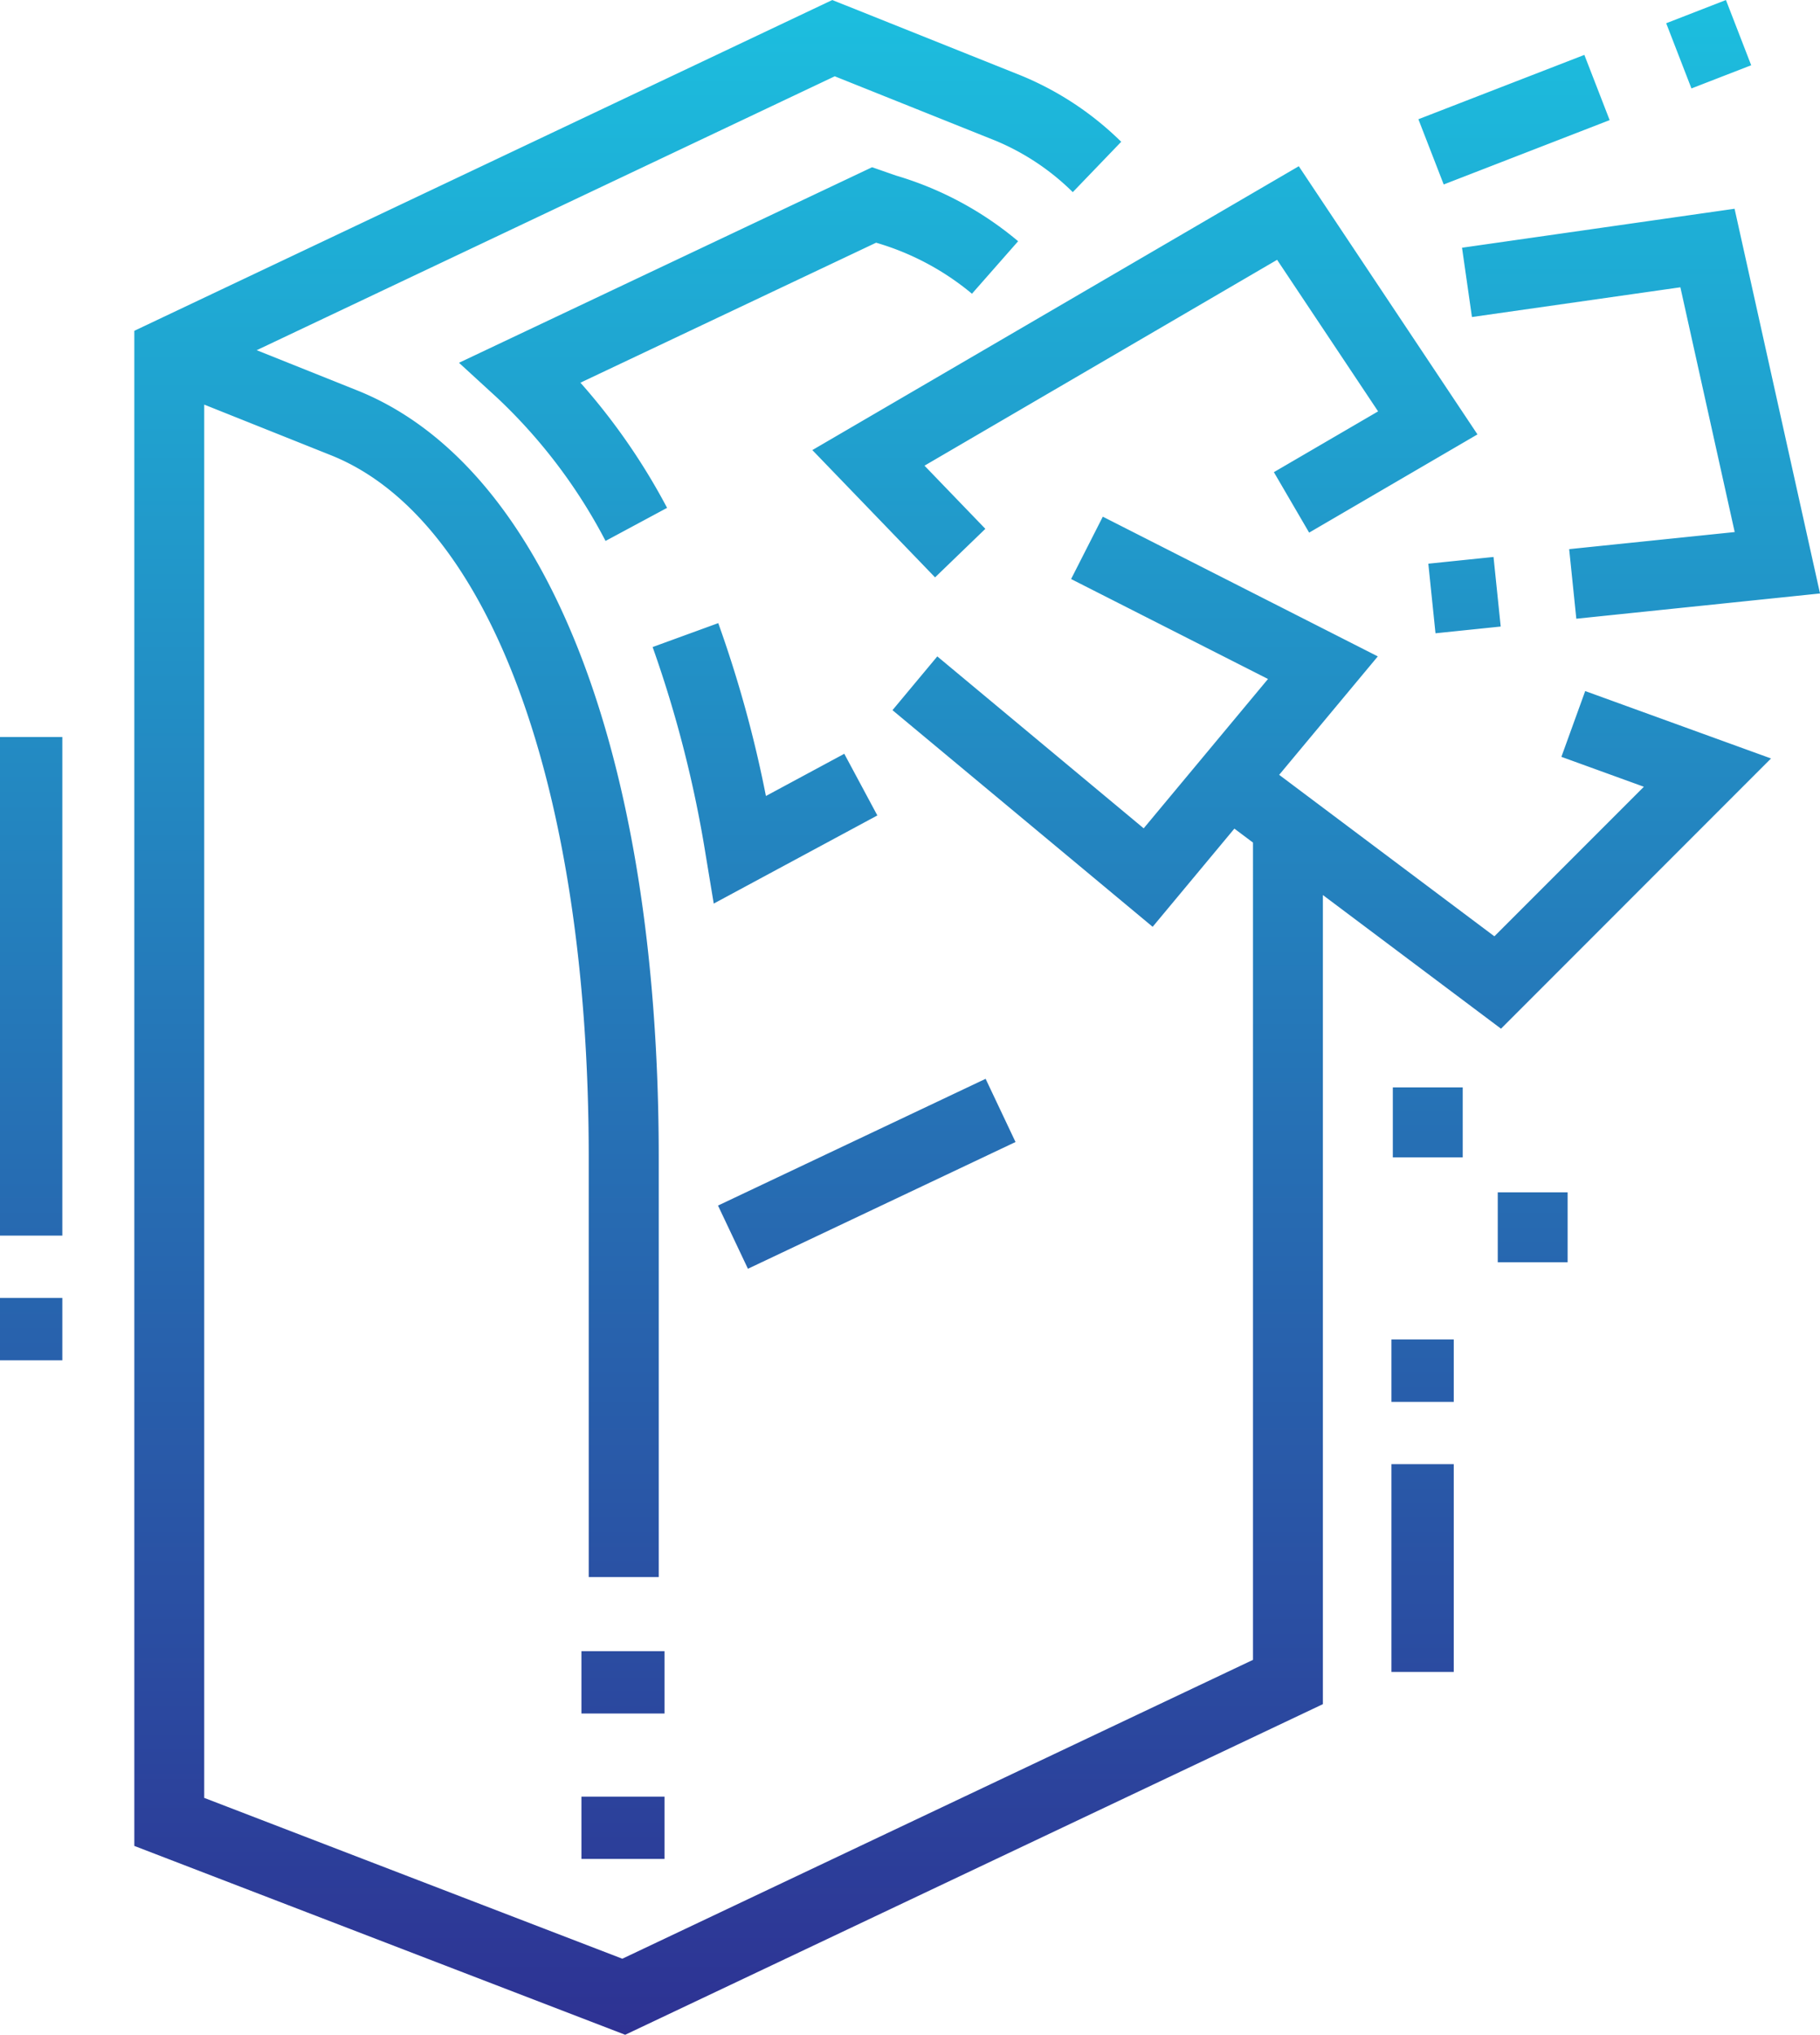 <?xml version="1.0" encoding="utf-8" ?><svg xmlns="http://www.w3.org/2000/svg" xmlns:xlink="http://www.w3.org/1999/xlink" width="88.738" height="99.162" viewBox="0 0 88.738 99.162"><defs><style>.a{fill:url(#a);}</style><linearGradient id="a" x1="0.5" x2="0.5" y2="1" gradientUnits="objectBoundingBox"><stop offset="0" stop-color="#1cbfdf"/><stop offset="1" stop-color="#2e3092"/></linearGradient></defs><g transform="translate(-0.267 0)"><path class="a" d="M6.549,89.958V16.12L40.579,0l9.214,3.684a15.184,15.184,0,0,1,4.874,3.225L52.306,9.363A11.8,11.8,0,0,0,48.526,6.85L40.7,3.717,12.515,17.066l4.895,1.957c9.209,3.684,14.708,17.66,14.708,37.379V76.855H28.705V56.4c0-18-4.812-31.113-12.561-34.212L9.957,19.717v67.9l20.386,7.838,30.75-14.565V41.062l-.908-.681L56.2,45.166,43.515,34.608,45.7,31.988l10.063,8.379,6.061-7.278-9.6-4.871,1.546-3.039,13.408,6.809L62.369,37.76l10.493,7.869,7.288-7.288-4.021-1.458,1.161-3.206,9.06,3.285L73.185,50.131,64.5,43.618V83.049L30.482,99.162Zm21.8.635V87.556H32.4v3.037Zm0-7.087V80.469H32.4v3.036ZM67.842,81.48V71.354h3.039V81.48Zm0-13.163V65.278h3.039v3.039ZM0,66.292V63.253H3.039v3.039Zm35.008-7.541,13.048-6.177,1.458,3.08L36.467,61.831Zm38.018,2.764V58.106h3.407v3.408ZM0,60.216v-24.3H3.039v24.3ZM67.91,56.4V52.994h3.408V56.4Zm-33.5-14.72a57.463,57.463,0,0,0-2.59-10.148l3.2-1.166a58.307,58.307,0,0,1,2.324,8.425l3.821-2.057,1.612,3.005L34.8,44.034ZM69.641,27.47l3.179-.328.35,3.391-3.179.328Zm6.867-.709,8.071-.833L81.93,14,71.768,15.449l-.484-3.377,13.289-1.9,4.166,18.749L76.857,30.152Zm-36.9-4.828L63.325,8.1l8.712,13.069L63.83,25.956l-1.719-2.947,5.081-2.962-4.924-7.386L45.076,22.693l2.967,3.078-2.452,2.366ZM24.25,19.393l-1.871-1.714,20.142-9.53,1.164.406a16.5,16.5,0,0,1,5.956,3.2L47.39,14.314a12.948,12.948,0,0,0-4.674-2.487L28.3,18.649a31.086,31.086,0,0,1,4.225,6.1l-3,1.612A26.214,26.214,0,0,0,24.25,19.393ZM69.157,5.81l8.092-3.136,1.233,3.179L70.391,8.989ZM81.239,1.132,84.152,0l1.231,3.179-2.913,1.13Z" transform="translate(0.267 0.001)"/></g></svg>
